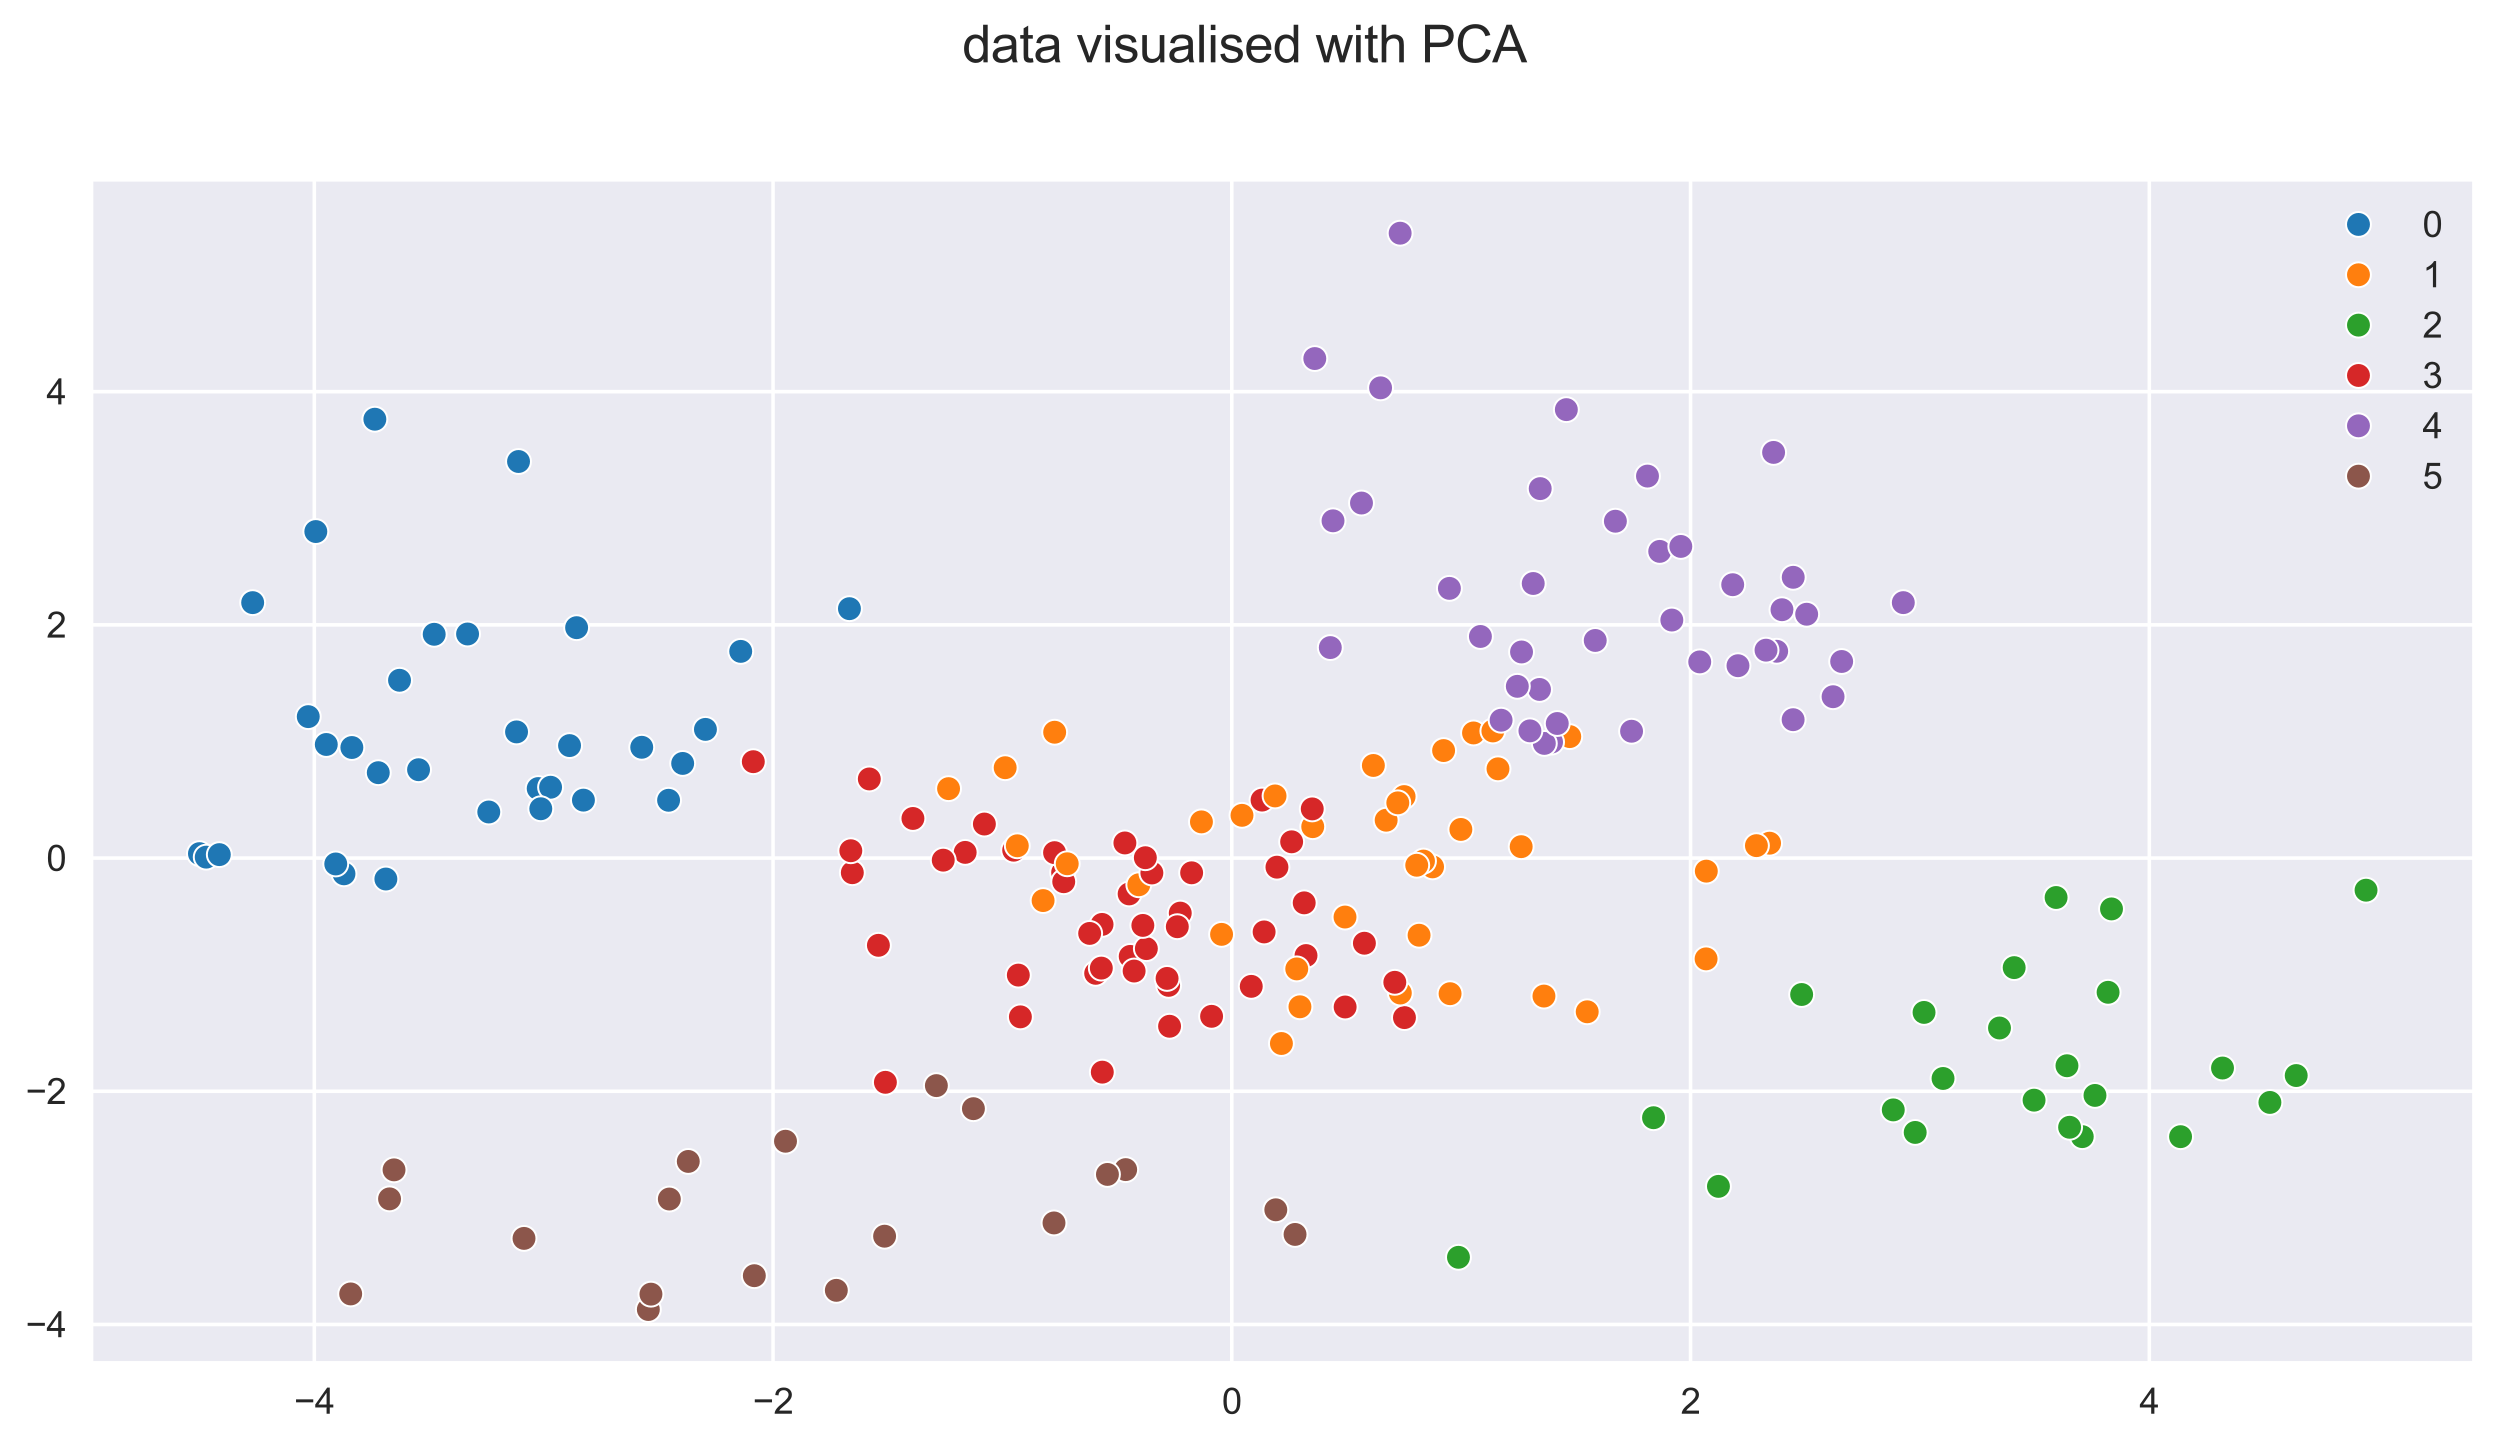 <?xml version="1.0" encoding="utf-8" standalone="no"?>
<!DOCTYPE svg PUBLIC "-//W3C//DTD SVG 1.1//EN"
  "http://www.w3.org/Graphics/SVG/1.1/DTD/svg11.dtd">
<svg xmlns:xlink="http://www.w3.org/1999/xlink" width="702.402pt" height="406.385pt" viewBox="0 0 702.402 406.385" xmlns="http://www.w3.org/2000/svg" version="1.1">
 <defs>
  <style type="text/css">*{stroke-linejoin: round; stroke-linecap: butt}</style>
 </defs>
 <g id="figure_1">
  <g id="patch_1">
   <path d="M 0 406.385 
L 702.402 406.385 
L 702.402 0 
L 0 0 
z
" style="fill: #ffffff"/>
  </g>
  <g id="axes_1">
   <g id="patch_2">
    <path d="M 25.602 383.04 
L 695.202 383.04 
L 695.202 50.4 
L 25.602 50.4 
z
" style="fill: #eaeaf2"/>
   </g>
   <g id="matplotlib.axis_1">
    <g id="xtick_1">
     <g id="line2d_1">
      <path d="M 88.306 383.04 
L 88.306 50.4 
" clip-path="url(#pad8271f023)" style="fill: none; stroke: #ffffff; stroke-linecap: round"/>
     </g>
     <g id="text_1">
      <!-- −4 -->
      <g style="fill: #262626" transform="translate(82.605 397.198) scale(0.1 -0.1)">
       <defs>
        <path id="ArialMT-2212" d="M 3381 1997 
L 356 1997 
L 356 2522 
L 3381 2522 
L 3381 1997 
z
" transform="scale(0.016)"/>
        <path id="ArialMT-34" d="M 2069 0 
L 2069 1097 
L 81 1097 
L 81 1613 
L 2172 4581 
L 2631 4581 
L 2631 1613 
L 3250 1613 
L 3250 1097 
L 2631 1097 
L 2631 0 
L 2069 0 
z
M 2069 1613 
L 2069 3678 
L 634 1613 
L 2069 1613 
z
" transform="scale(0.016)"/>
       </defs>
       <use xlink:href="#ArialMT-2212"/>
       <use xlink:href="#ArialMT-34" x="58.398"/>
      </g>
     </g>
    </g>
    <g id="xtick_2">
     <g id="line2d_2">
      <path d="M 217.197 383.04 
L 217.197 50.4 
" clip-path="url(#pad8271f023)" style="fill: none; stroke: #ffffff; stroke-linecap: round"/>
     </g>
     <g id="text_2">
      <!-- −2 -->
      <g style="fill: #262626" transform="translate(211.496 397.198) scale(0.1 -0.1)">
       <defs>
        <path id="ArialMT-32" d="M 3222 541 
L 3222 0 
L 194 0 
Q 188 203 259 391 
Q 375 700 629 1000 
Q 884 1300 1366 1694 
Q 2113 2306 2375 2664 
Q 2638 3022 2638 3341 
Q 2638 3675 2398 3904 
Q 2159 4134 1775 4134 
Q 1369 4134 1125 3890 
Q 881 3647 878 3216 
L 300 3275 
Q 359 3922 746 4261 
Q 1134 4600 1788 4600 
Q 2447 4600 2831 4234 
Q 3216 3869 3216 3328 
Q 3216 3053 3103 2787 
Q 2991 2522 2730 2228 
Q 2469 1934 1863 1422 
Q 1356 997 1212 845 
Q 1069 694 975 541 
L 3222 541 
z
" transform="scale(0.016)"/>
       </defs>
       <use xlink:href="#ArialMT-2212"/>
       <use xlink:href="#ArialMT-32" x="58.398"/>
      </g>
     </g>
    </g>
    <g id="xtick_3">
     <g id="line2d_3">
      <path d="M 346.087 383.04 
L 346.087 50.4 
" clip-path="url(#pad8271f023)" style="fill: none; stroke: #ffffff; stroke-linecap: round"/>
     </g>
     <g id="text_3">
      <!-- 0 -->
      <g style="fill: #262626" transform="translate(343.307 397.198) scale(0.1 -0.1)">
       <defs>
        <path id="ArialMT-30" d="M 266 2259 
Q 266 3072 433 3567 
Q 600 4063 929 4331 
Q 1259 4600 1759 4600 
Q 2128 4600 2406 4451 
Q 2684 4303 2865 4023 
Q 3047 3744 3150 3342 
Q 3253 2941 3253 2259 
Q 3253 1453 3087 958 
Q 2922 463 2592 192 
Q 2263 -78 1759 -78 
Q 1097 -78 719 397 
Q 266 969 266 2259 
z
M 844 2259 
Q 844 1131 1108 757 
Q 1372 384 1759 384 
Q 2147 384 2411 759 
Q 2675 1134 2675 2259 
Q 2675 3391 2411 3762 
Q 2147 4134 1753 4134 
Q 1366 4134 1134 3806 
Q 844 3388 844 2259 
z
" transform="scale(0.016)"/>
       </defs>
       <use xlink:href="#ArialMT-30"/>
      </g>
     </g>
    </g>
    <g id="xtick_4">
     <g id="line2d_4">
      <path d="M 474.978 383.04 
L 474.978 50.4 
" clip-path="url(#pad8271f023)" style="fill: none; stroke: #ffffff; stroke-linecap: round"/>
     </g>
     <g id="text_4">
      <!-- 2 -->
      <g style="fill: #262626" transform="translate(472.197 397.198) scale(0.1 -0.1)">
       <use xlink:href="#ArialMT-32"/>
      </g>
     </g>
    </g>
    <g id="xtick_5">
     <g id="line2d_5">
      <path d="M 603.868 383.04 
L 603.868 50.4 
" clip-path="url(#pad8271f023)" style="fill: none; stroke: #ffffff; stroke-linecap: round"/>
     </g>
     <g id="text_5">
      <!-- 4 -->
      <g style="fill: #262626" transform="translate(601.088 397.198) scale(0.1 -0.1)">
       <use xlink:href="#ArialMT-34"/>
      </g>
     </g>
    </g>
   </g>
   <g id="matplotlib.axis_2">
    <g id="ytick_1">
     <g id="line2d_6">
      <path d="M 25.602 372.12 
L 695.202 372.12 
" clip-path="url(#pad8271f023)" style="fill: none; stroke: #ffffff; stroke-linecap: round"/>
     </g>
     <g id="text_6">
      <!-- −4 -->
      <g style="fill: #262626" transform="translate(7.2 375.699) scale(0.1 -0.1)">
       <use xlink:href="#ArialMT-2212"/>
       <use xlink:href="#ArialMT-34" x="58.398"/>
      </g>
     </g>
    </g>
    <g id="ytick_2">
     <g id="line2d_7">
      <path d="M 25.602 306.6 
L 695.202 306.6 
" clip-path="url(#pad8271f023)" style="fill: none; stroke: #ffffff; stroke-linecap: round"/>
     </g>
     <g id="text_7">
      <!-- −2 -->
      <g style="fill: #262626" transform="translate(7.2 310.179) scale(0.1 -0.1)">
       <use xlink:href="#ArialMT-2212"/>
       <use xlink:href="#ArialMT-32" x="58.398"/>
      </g>
     </g>
    </g>
    <g id="ytick_3">
     <g id="line2d_8">
      <path d="M 25.602 241.08 
L 695.202 241.08 
" clip-path="url(#pad8271f023)" style="fill: none; stroke: #ffffff; stroke-linecap: round"/>
     </g>
     <g id="text_8">
      <!-- 0 -->
      <g style="fill: #262626" transform="translate(13.041 244.659) scale(0.1 -0.1)">
       <use xlink:href="#ArialMT-30"/>
      </g>
     </g>
    </g>
    <g id="ytick_4">
     <g id="line2d_9">
      <path d="M 25.602 175.56 
L 695.202 175.56 
" clip-path="url(#pad8271f023)" style="fill: none; stroke: #ffffff; stroke-linecap: round"/>
     </g>
     <g id="text_9">
      <!-- 2 -->
      <g style="fill: #262626" transform="translate(13.041 179.139) scale(0.1 -0.1)">
       <use xlink:href="#ArialMT-32"/>
      </g>
     </g>
    </g>
    <g id="ytick_5">
     <g id="line2d_10">
      <path d="M 25.602 110.04 
L 695.202 110.04 
" clip-path="url(#pad8271f023)" style="fill: none; stroke: #ffffff; stroke-linecap: round"/>
     </g>
     <g id="text_10">
      <!-- 4 -->
      <g style="fill: #262626" transform="translate(13.041 113.619) scale(0.1 -0.1)">
       <use xlink:href="#ArialMT-34"/>
      </g>
     </g>
    </g>
   </g>
   <g id="PathCollection_1">
    <defs>
     <path id="C0_0_6894074771" d="M 0 3.5 
C 0.928 3.5 1.819 3.131 2.475 2.475 
C 3.131 1.819 3.5 0.928 3.5 -0 
C 3.5 -0.928 3.131 -1.819 2.475 -2.475 
C 1.819 -3.131 0.928 -3.5 0 -3.5 
C -0.928 -3.5 -1.819 -3.131 -2.475 -2.475 
C -3.131 -1.819 -3.5 -0.928 -3.5 0 
C -3.5 0.928 -3.131 1.819 -2.475 2.475 
C -1.819 3.131 -0.928 3.5 0 3.5 
z
"/>
    </defs>
    <g clip-path="url(#pad8271f023)">
     <use xlink:href="#C0_0_6894074771" x="482.817" y="333.325" style="fill: #2ca02c; stroke: #ffffff; stroke-width: 0.56"/>
    </g>
    <g clip-path="url(#pad8271f023)">
     <use xlink:href="#C0_0_6894074771" x="612.653" y="319.359" style="fill: #2ca02c; stroke: #ffffff; stroke-width: 0.56"/>
    </g>
    <g clip-path="url(#pad8271f023)">
     <use xlink:href="#C0_0_6894074771" x="248.536" y="347.325" style="fill: #8c564b; stroke: #ffffff; stroke-width: 0.56"/>
    </g>
    <g clip-path="url(#pad8271f023)">
     <use xlink:href="#C0_0_6894074771" x="585.032" y="319.35" style="fill: #2ca02c; stroke: #ffffff; stroke-width: 0.56"/>
    </g>
    <g clip-path="url(#pad8271f023)">
     <use xlink:href="#C0_0_6894074771" x="409.772" y="353.256" style="fill: #2ca02c; stroke: #ffffff; stroke-width: 0.56"/>
    </g>
    <g clip-path="url(#pad8271f023)">
     <use xlink:href="#C0_0_6894074771" x="581.478" y="316.721" style="fill: #2ca02c; stroke: #ffffff; stroke-width: 0.56"/>
    </g>
    <g clip-path="url(#pad8271f023)">
     <use xlink:href="#C0_0_6894074771" x="182.159" y="367.92" style="fill: #8c564b; stroke: #ffffff; stroke-width: 0.56"/>
    </g>
    <g clip-path="url(#pad8271f023)">
     <use xlink:href="#C0_0_6894074771" x="645.145" y="302.186" style="fill: #2ca02c; stroke: #ffffff; stroke-width: 0.56"/>
    </g>
    <g clip-path="url(#pad8271f023)">
     <use xlink:href="#C0_0_6894074771" x="98.528" y="363.541" style="fill: #8c564b; stroke: #ffffff; stroke-width: 0.56"/>
    </g>
    <g clip-path="url(#pad8271f023)">
     <use xlink:href="#C0_0_6894074771" x="538.095" y="318.17" style="fill: #2ca02c; stroke: #ffffff; stroke-width: 0.56"/>
    </g>
    <g clip-path="url(#pad8271f023)">
     <use xlink:href="#C0_0_6894074771" x="182.891" y="363.606" style="fill: #8c564b; stroke: #ffffff; stroke-width: 0.56"/>
    </g>
    <g clip-path="url(#pad8271f023)">
     <use xlink:href="#C0_0_6894074771" x="637.754" y="309.741" style="fill: #2ca02c; stroke: #ffffff; stroke-width: 0.56"/>
    </g>
    <g clip-path="url(#pad8271f023)">
     <use xlink:href="#C0_0_6894074771" x="211.937" y="358.417" style="fill: #8c564b; stroke: #ffffff; stroke-width: 0.56"/>
    </g>
    <g clip-path="url(#pad8271f023)">
     <use xlink:href="#C0_0_6894074771" x="571.493" y="309.103" style="fill: #2ca02c; stroke: #ffffff; stroke-width: 0.56"/>
    </g>
    <g clip-path="url(#pad8271f023)">
     <use xlink:href="#C0_0_6894074771" x="234.977" y="362.535" style="fill: #8c564b; stroke: #ffffff; stroke-width: 0.56"/>
    </g>
    <g clip-path="url(#pad8271f023)">
     <use xlink:href="#C0_0_6894074771" x="588.609" y="307.771" style="fill: #2ca02c; stroke: #ffffff; stroke-width: 0.56"/>
    </g>
    <g clip-path="url(#pad8271f023)">
     <use xlink:href="#C0_0_6894074771" x="363.86" y="346.825" style="fill: #8c564b; stroke: #ffffff; stroke-width: 0.56"/>
    </g>
    <g clip-path="url(#pad8271f023)">
     <use xlink:href="#C0_0_6894074771" x="580.735" y="299.429" style="fill: #2ca02c; stroke: #ffffff; stroke-width: 0.56"/>
    </g>
    <g clip-path="url(#pad8271f023)">
     <use xlink:href="#C0_0_6894074771" x="296.133" y="343.596" style="fill: #8c564b; stroke: #ffffff; stroke-width: 0.56"/>
    </g>
    <g clip-path="url(#pad8271f023)">
     <use xlink:href="#C0_0_6894074771" x="624.439" y="300.073" style="fill: #2ca02c; stroke: #ffffff; stroke-width: 0.56"/>
    </g>
    <g clip-path="url(#pad8271f023)">
     <use xlink:href="#C0_0_6894074771" x="358.451" y="339.905" style="fill: #8c564b; stroke: #ffffff; stroke-width: 0.56"/>
    </g>
    <g clip-path="url(#pad8271f023)">
     <use xlink:href="#C0_0_6894074771" x="545.919" y="303.006" style="fill: #2ca02c; stroke: #ffffff; stroke-width: 0.56"/>
    </g>
    <g clip-path="url(#pad8271f023)">
     <use xlink:href="#C0_0_6894074771" x="147.228" y="347.94" style="fill: #8c564b; stroke: #ffffff; stroke-width: 0.56"/>
    </g>
    <g clip-path="url(#pad8271f023)">
     <use xlink:href="#C0_0_6894074771" x="531.937" y="311.837" style="fill: #2ca02c; stroke: #ffffff; stroke-width: 0.56"/>
    </g>
    <g clip-path="url(#pad8271f023)">
     <use xlink:href="#C0_0_6894074771" x="188.058" y="336.881" style="fill: #8c564b; stroke: #ffffff; stroke-width: 0.56"/>
    </g>
    <g clip-path="url(#pad8271f023)">
     <use xlink:href="#C0_0_6894074771" x="561.781" y="288.829" style="fill: #2ca02c; stroke: #ffffff; stroke-width: 0.56"/>
    </g>
    <g clip-path="url(#pad8271f023)">
     <use xlink:href="#C0_0_6894074771" x="316.267" y="328.613" style="fill: #8c564b; stroke: #ffffff; stroke-width: 0.56"/>
    </g>
    <g clip-path="url(#pad8271f023)">
     <use xlink:href="#C0_0_6894074771" x="464.577" y="314.032" style="fill: #2ca02c; stroke: #ffffff; stroke-width: 0.56"/>
    </g>
    <g clip-path="url(#pad8271f023)">
     <use xlink:href="#C0_0_6894074771" x="311.147" y="329.967" style="fill: #8c564b; stroke: #ffffff; stroke-width: 0.56"/>
    </g>
    <g clip-path="url(#pad8271f023)">
     <use xlink:href="#C0_0_6894074771" x="592.291" y="278.798" style="fill: #2ca02c; stroke: #ffffff; stroke-width: 0.56"/>
    </g>
    <g clip-path="url(#pad8271f023)">
     <use xlink:href="#C0_0_6894074771" x="109.45" y="336.834" style="fill: #8c564b; stroke: #ffffff; stroke-width: 0.56"/>
    </g>
    <g clip-path="url(#pad8271f023)">
     <use xlink:href="#C0_0_6894074771" x="540.582" y="284.451" style="fill: #2ca02c; stroke: #ffffff; stroke-width: 0.56"/>
    </g>
    <g clip-path="url(#pad8271f023)">
     <use xlink:href="#C0_0_6894074771" x="110.709" y="328.681" style="fill: #8c564b; stroke: #ffffff; stroke-width: 0.56"/>
    </g>
    <g clip-path="url(#pad8271f023)">
     <use xlink:href="#C0_0_6894074771" x="664.765" y="250.11" style="fill: #2ca02c; stroke: #ffffff; stroke-width: 0.56"/>
    </g>
    <g clip-path="url(#pad8271f023)">
     <use xlink:href="#C0_0_6894074771" x="193.379" y="326.316" style="fill: #8c564b; stroke: #ffffff; stroke-width: 0.56"/>
    </g>
    <g clip-path="url(#pad8271f023)">
     <use xlink:href="#C0_0_6894074771" x="565.904" y="271.862" style="fill: #2ca02c; stroke: #ffffff; stroke-width: 0.56"/>
    </g>
    <g clip-path="url(#pad8271f023)">
     <use xlink:href="#C0_0_6894074771" x="220.697" y="320.643" style="fill: #8c564b; stroke: #ffffff; stroke-width: 0.56"/>
    </g>
    <g clip-path="url(#pad8271f023)">
     <use xlink:href="#C0_0_6894074771" x="506.19" y="279.416" style="fill: #2ca02c; stroke: #ffffff; stroke-width: 0.56"/>
    </g>
    <g clip-path="url(#pad8271f023)">
     <use xlink:href="#C0_0_6894074771" x="273.492" y="311.492" style="fill: #8c564b; stroke: #ffffff; stroke-width: 0.56"/>
    </g>
    <g clip-path="url(#pad8271f023)">
     <use xlink:href="#C0_0_6894074771" x="577.685" y="252.162" style="fill: #2ca02c; stroke: #ffffff; stroke-width: 0.56"/>
    </g>
    <g clip-path="url(#pad8271f023)">
     <use xlink:href="#C0_0_6894074771" x="248.761" y="304.09" style="fill: #d62728; stroke: #ffffff; stroke-width: 0.56"/>
    </g>
    <g clip-path="url(#pad8271f023)">
     <use xlink:href="#C0_0_6894074771" x="593.25" y="255.37" style="fill: #2ca02c; stroke: #ffffff; stroke-width: 0.56"/>
    </g>
    <g clip-path="url(#pad8271f023)">
     <use xlink:href="#C0_0_6894074771" x="309.703" y="301.233" style="fill: #d62728; stroke: #ffffff; stroke-width: 0.56"/>
    </g>
    <g clip-path="url(#pad8271f023)">
     <use xlink:href="#C0_0_6894074771" x="445.945" y="284.272" style="fill: #ff7f0e; stroke: #ffffff; stroke-width: 0.56"/>
    </g>
    <g clip-path="url(#pad8271f023)">
     <use xlink:href="#C0_0_6894074771" x="263.084" y="305.014" style="fill: #8c564b; stroke: #ffffff; stroke-width: 0.56"/>
    </g>
    <g clip-path="url(#pad8271f023)">
     <use xlink:href="#C0_0_6894074771" x="479.345" y="269.404" style="fill: #ff7f0e; stroke: #ffffff; stroke-width: 0.56"/>
    </g>
    <g clip-path="url(#pad8271f023)">
     <use xlink:href="#C0_0_6894074771" x="394.597" y="285.905" style="fill: #d62728; stroke: #ffffff; stroke-width: 0.56"/>
    </g>
    <g clip-path="url(#pad8271f023)">
     <use xlink:href="#C0_0_6894074771" x="393.434" y="279.003" style="fill: #ff7f0e; stroke: #ffffff; stroke-width: 0.56"/>
    </g>
    <g clip-path="url(#pad8271f023)">
     <use xlink:href="#C0_0_6894074771" x="365.233" y="282.867" style="fill: #ff7f0e; stroke: #ffffff; stroke-width: 0.56"/>
    </g>
    <g clip-path="url(#pad8271f023)">
     <use xlink:href="#C0_0_6894074771" x="360.027" y="293.183" style="fill: #ff7f0e; stroke: #ffffff; stroke-width: 0.56"/>
    </g>
    <g clip-path="url(#pad8271f023)">
     <use xlink:href="#C0_0_6894074771" x="377.934" y="282.924" style="fill: #d62728; stroke: #ffffff; stroke-width: 0.56"/>
    </g>
    <g clip-path="url(#pad8271f023)">
     <use xlink:href="#C0_0_6894074771" x="433.789" y="279.858" style="fill: #ff7f0e; stroke: #ffffff; stroke-width: 0.56"/>
    </g>
    <g clip-path="url(#pad8271f023)">
     <use xlink:href="#C0_0_6894074771" x="407.414" y="279.187" style="fill: #ff7f0e; stroke: #ffffff; stroke-width: 0.56"/>
    </g>
    <g clip-path="url(#pad8271f023)">
     <use xlink:href="#C0_0_6894074771" x="391.885" y="275.991" style="fill: #d62728; stroke: #ffffff; stroke-width: 0.56"/>
    </g>
    <g clip-path="url(#pad8271f023)">
     <use xlink:href="#C0_0_6894074771" x="340.409" y="285.547" style="fill: #d62728; stroke: #ffffff; stroke-width: 0.56"/>
    </g>
    <g clip-path="url(#pad8271f023)">
     <use xlink:href="#C0_0_6894074771" x="328.605" y="288.342" style="fill: #d62728; stroke: #ffffff; stroke-width: 0.56"/>
    </g>
    <g clip-path="url(#pad8271f023)">
     <use xlink:href="#C0_0_6894074771" x="351.556" y="277.128" style="fill: #d62728; stroke: #ffffff; stroke-width: 0.56"/>
    </g>
    <g clip-path="url(#pad8271f023)">
     <use xlink:href="#C0_0_6894074771" x="286.69" y="285.696" style="fill: #d62728; stroke: #ffffff; stroke-width: 0.56"/>
    </g>
    <g clip-path="url(#pad8271f023)">
     <use xlink:href="#C0_0_6894074771" x="398.706" y="262.764" style="fill: #ff7f0e; stroke: #ffffff; stroke-width: 0.56"/>
    </g>
    <g clip-path="url(#pad8271f023)">
     <use xlink:href="#C0_0_6894074771" x="328.335" y="276.847" style="fill: #d62728; stroke: #ffffff; stroke-width: 0.56"/>
    </g>
    <g clip-path="url(#pad8271f023)">
     <use xlink:href="#C0_0_6894074771" x="327.905" y="274.896" style="fill: #d62728; stroke: #ffffff; stroke-width: 0.56"/>
    </g>
    <g clip-path="url(#pad8271f023)">
     <use xlink:href="#C0_0_6894074771" x="479.407" y="244.756" style="fill: #ff7f0e; stroke: #ffffff; stroke-width: 0.56"/>
    </g>
    <g clip-path="url(#pad8271f023)">
     <use xlink:href="#C0_0_6894074771" x="307.84" y="273.465" style="fill: #d62728; stroke: #ffffff; stroke-width: 0.56"/>
    </g>
    <g clip-path="url(#pad8271f023)">
     <use xlink:href="#C0_0_6894074771" x="383.344" y="265.01" style="fill: #d62728; stroke: #ffffff; stroke-width: 0.56"/>
    </g>
    <g clip-path="url(#pad8271f023)">
     <use xlink:href="#C0_0_6894074771" x="309.428" y="272.001" style="fill: #d62728; stroke: #ffffff; stroke-width: 0.56"/>
    </g>
    <g clip-path="url(#pad8271f023)">
     <use xlink:href="#C0_0_6894074771" x="497.18" y="236.903" style="fill: #ff7f0e; stroke: #ffffff; stroke-width: 0.56"/>
    </g>
    <g clip-path="url(#pad8271f023)">
     <use xlink:href="#C0_0_6894074771" x="366.94" y="268.471" style="fill: #d62728; stroke: #ffffff; stroke-width: 0.56"/>
    </g>
    <g clip-path="url(#pad8271f023)">
     <use xlink:href="#C0_0_6894074771" x="286.111" y="273.964" style="fill: #d62728; stroke: #ffffff; stroke-width: 0.56"/>
    </g>
    <g clip-path="url(#pad8271f023)">
     <use xlink:href="#C0_0_6894074771" x="493.488" y="237.592" style="fill: #ff7f0e; stroke: #ffffff; stroke-width: 0.56"/>
    </g>
    <g clip-path="url(#pad8271f023)">
     <use xlink:href="#C0_0_6894074771" x="364.336" y="272.222" style="fill: #ff7f0e; stroke: #ffffff; stroke-width: 0.56"/>
    </g>
    <g clip-path="url(#pad8271f023)">
     <use xlink:href="#C0_0_6894074771" x="317.542" y="268.711" style="fill: #d62728; stroke: #ffffff; stroke-width: 0.56"/>
    </g>
    <g clip-path="url(#pad8271f023)">
     <use xlink:href="#C0_0_6894074771" x="318.646" y="272.823" style="fill: #d62728; stroke: #ffffff; stroke-width: 0.56"/>
    </g>
    <g clip-path="url(#pad8271f023)">
     <use xlink:href="#C0_0_6894074771" x="322.083" y="266.521" style="fill: #d62728; stroke: #ffffff; stroke-width: 0.56"/>
    </g>
    <g clip-path="url(#pad8271f023)">
     <use xlink:href="#C0_0_6894074771" x="355.169" y="261.836" style="fill: #d62728; stroke: #ffffff; stroke-width: 0.56"/>
    </g>
    <g clip-path="url(#pad8271f023)">
     <use xlink:href="#C0_0_6894074771" x="309.634" y="259.723" style="fill: #d62728; stroke: #ffffff; stroke-width: 0.56"/>
    </g>
    <g clip-path="url(#pad8271f023)">
     <use xlink:href="#C0_0_6894074771" x="402.495" y="243.554" style="fill: #ff7f0e; stroke: #ffffff; stroke-width: 0.56"/>
    </g>
    <g clip-path="url(#pad8271f023)">
     <use xlink:href="#C0_0_6894074771" x="366.431" y="253.664" style="fill: #d62728; stroke: #ffffff; stroke-width: 0.56"/>
    </g>
    <g clip-path="url(#pad8271f023)">
     <use xlink:href="#C0_0_6894074771" x="343.212" y="262.52" style="fill: #ff7f0e; stroke: #ffffff; stroke-width: 0.56"/>
    </g>
    <g clip-path="url(#pad8271f023)">
     <use xlink:href="#C0_0_6894074771" x="399.944" y="241.928" style="fill: #ff7f0e; stroke: #ffffff; stroke-width: 0.56"/>
    </g>
    <g clip-path="url(#pad8271f023)">
     <use xlink:href="#C0_0_6894074771" x="306.153" y="262.253" style="fill: #d62728; stroke: #ffffff; stroke-width: 0.56"/>
    </g>
    <g clip-path="url(#pad8271f023)">
     <use xlink:href="#C0_0_6894074771" x="331.606" y="256.547" style="fill: #d62728; stroke: #ffffff; stroke-width: 0.56"/>
    </g>
    <g clip-path="url(#pad8271f023)">
     <use xlink:href="#C0_0_6894074771" x="377.897" y="257.652" style="fill: #ff7f0e; stroke: #ffffff; stroke-width: 0.56"/>
    </g>
    <g clip-path="url(#pad8271f023)">
     <use xlink:href="#C0_0_6894074771" x="246.8" y="265.598" style="fill: #d62728; stroke: #ffffff; stroke-width: 0.56"/>
    </g>
    <g clip-path="url(#pad8271f023)">
     <use xlink:href="#C0_0_6894074771" x="321.098" y="260.005" style="fill: #d62728; stroke: #ffffff; stroke-width: 0.56"/>
    </g>
    <g clip-path="url(#pad8271f023)">
     <use xlink:href="#C0_0_6894074771" x="427.392" y="237.878" style="fill: #ff7f0e; stroke: #ffffff; stroke-width: 0.56"/>
    </g>
    <g clip-path="url(#pad8271f023)">
     <use xlink:href="#C0_0_6894074771" x="330.778" y="260.372" style="fill: #d62728; stroke: #ffffff; stroke-width: 0.56"/>
    </g>
    <g clip-path="url(#pad8271f023)">
     <use xlink:href="#C0_0_6894074771" x="358.773" y="243.64" style="fill: #d62728; stroke: #ffffff; stroke-width: 0.56"/>
    </g>
    <g clip-path="url(#pad8271f023)">
     <use xlink:href="#C0_0_6894074771" x="410.444" y="233.04" style="fill: #ff7f0e; stroke: #ffffff; stroke-width: 0.56"/>
    </g>
    <g clip-path="url(#pad8271f023)">
     <use xlink:href="#C0_0_6894074771" x="398.046" y="243.1" style="fill: #ff7f0e; stroke: #ffffff; stroke-width: 0.56"/>
    </g>
    <g clip-path="url(#pad8271f023)">
     <use xlink:href="#C0_0_6894074771" x="317.242" y="251.155" style="fill: #d62728; stroke: #ffffff; stroke-width: 0.56"/>
    </g>
    <g clip-path="url(#pad8271f023)">
     <use xlink:href="#C0_0_6894074771" x="298.562" y="245.137" style="fill: #d62728; stroke: #ffffff; stroke-width: 0.56"/>
    </g>
    <g clip-path="url(#pad8271f023)">
     <use xlink:href="#C0_0_6894074771" x="394.501" y="223.806" style="fill: #ff7f0e; stroke: #ffffff; stroke-width: 0.56"/>
    </g>
    <g clip-path="url(#pad8271f023)">
     <use xlink:href="#C0_0_6894074771" x="334.803" y="245.224" style="fill: #d62728; stroke: #ffffff; stroke-width: 0.56"/>
    </g>
    <g clip-path="url(#pad8271f023)">
     <use xlink:href="#C0_0_6894074771" x="293.071" y="253.027" style="fill: #ff7f0e; stroke: #ffffff; stroke-width: 0.56"/>
    </g>
    <g clip-path="url(#pad8271f023)">
     <use xlink:href="#C0_0_6894074771" x="319.961" y="248.588" style="fill: #ff7f0e; stroke: #ffffff; stroke-width: 0.56"/>
    </g>
    <g clip-path="url(#pad8271f023)">
     <use xlink:href="#C0_0_6894074771" x="389.458" y="230.446" style="fill: #ff7f0e; stroke: #ffffff; stroke-width: 0.56"/>
    </g>
    <g clip-path="url(#pad8271f023)">
     <use xlink:href="#C0_0_6894074771" x="323.631" y="245.267" style="fill: #d62728; stroke: #ffffff; stroke-width: 0.56"/>
    </g>
    <g clip-path="url(#pad8271f023)">
     <use xlink:href="#C0_0_6894074771" x="368.828" y="232.259" style="fill: #ff7f0e; stroke: #ffffff; stroke-width: 0.56"/>
    </g>
    <g clip-path="url(#pad8271f023)">
     <use xlink:href="#C0_0_6894074771" x="298.867" y="247.726" style="fill: #d62728; stroke: #ffffff; stroke-width: 0.56"/>
    </g>
    <g clip-path="url(#pad8271f023)">
     <use xlink:href="#C0_0_6894074771" x="420.877" y="216.006" style="fill: #ff7f0e; stroke: #ffffff; stroke-width: 0.56"/>
    </g>
    <g clip-path="url(#pad8271f023)">
     <use xlink:href="#C0_0_6894074771" x="337.556" y="230.918" style="fill: #ff7f0e; stroke: #ffffff; stroke-width: 0.56"/>
    </g>
    <g clip-path="url(#pad8271f023)">
     <use xlink:href="#C0_0_6894074771" x="321.798" y="240.983" style="fill: #d62728; stroke: #ffffff; stroke-width: 0.56"/>
    </g>
    <g clip-path="url(#pad8271f023)">
     <use xlink:href="#C0_0_6894074771" x="316.051" y="236.836" style="fill: #d62728; stroke: #ffffff; stroke-width: 0.56"/>
    </g>
    <g clip-path="url(#pad8271f023)">
     <use xlink:href="#C0_0_6894074771" x="392.726" y="225.569" style="fill: #ff7f0e; stroke: #ffffff; stroke-width: 0.56"/>
    </g>
    <g clip-path="url(#pad8271f023)">
     <use xlink:href="#C0_0_6894074771" x="362.9" y="236.516" style="fill: #d62728; stroke: #ffffff; stroke-width: 0.56"/>
    </g>
    <g clip-path="url(#pad8271f023)">
     <use xlink:href="#C0_0_6894074771" x="348.952" y="229.077" style="fill: #ff7f0e; stroke: #ffffff; stroke-width: 0.56"/>
    </g>
    <g clip-path="url(#pad8271f023)">
     <use xlink:href="#C0_0_6894074771" x="271.175" y="239.487" style="fill: #d62728; stroke: #ffffff; stroke-width: 0.56"/>
    </g>
    <g clip-path="url(#pad8271f023)">
     <use xlink:href="#C0_0_6894074771" x="296.291" y="239.562" style="fill: #d62728; stroke: #ffffff; stroke-width: 0.56"/>
    </g>
    <g clip-path="url(#pad8271f023)">
     <use xlink:href="#C0_0_6894074771" x="239.469" y="245.196" style="fill: #d62728; stroke: #ffffff; stroke-width: 0.56"/>
    </g>
    <g clip-path="url(#pad8271f023)">
     <use xlink:href="#C0_0_6894074771" x="265.014" y="241.673" style="fill: #d62728; stroke: #ffffff; stroke-width: 0.56"/>
    </g>
    <g clip-path="url(#pad8271f023)">
     <use xlink:href="#C0_0_6894074771" x="284.805" y="238.869" style="fill: #d62728; stroke: #ffffff; stroke-width: 0.56"/>
    </g>
    <g clip-path="url(#pad8271f023)">
     <use xlink:href="#C0_0_6894074771" x="441.036" y="206.957" style="fill: #ff7f0e; stroke: #ffffff; stroke-width: 0.56"/>
    </g>
    <g clip-path="url(#pad8271f023)">
     <use xlink:href="#C0_0_6894074771" x="299.849" y="242.684" style="fill: #ff7f0e; stroke: #ffffff; stroke-width: 0.56"/>
    </g>
    <g clip-path="url(#pad8271f023)">
     <use xlink:href="#C0_0_6894074771" x="405.596" y="210.878" style="fill: #ff7f0e; stroke: #ffffff; stroke-width: 0.56"/>
    </g>
    <g clip-path="url(#pad8271f023)">
     <use xlink:href="#C0_0_6894074771" x="414.003" y="205.931" style="fill: #ff7f0e; stroke: #ffffff; stroke-width: 0.56"/>
    </g>
    <g clip-path="url(#pad8271f023)">
     <use xlink:href="#C0_0_6894074771" x="419.443" y="205.368" style="fill: #ff7f0e; stroke: #ffffff; stroke-width: 0.56"/>
    </g>
    <g clip-path="url(#pad8271f023)">
     <use xlink:href="#C0_0_6894074771" x="239.045" y="239.023" style="fill: #d62728; stroke: #ffffff; stroke-width: 0.56"/>
    </g>
    <g clip-path="url(#pad8271f023)">
     <use xlink:href="#C0_0_6894074771" x="368.691" y="227.27" style="fill: #d62728; stroke: #ffffff; stroke-width: 0.56"/>
    </g>
    <g clip-path="url(#pad8271f023)">
     <use xlink:href="#C0_0_6894074771" x="276.574" y="231.523" style="fill: #d62728; stroke: #ffffff; stroke-width: 0.56"/>
    </g>
    <g clip-path="url(#pad8271f023)">
     <use xlink:href="#C0_0_6894074771" x="354.585" y="224.793" style="fill: #d62728; stroke: #ffffff; stroke-width: 0.56"/>
    </g>
    <g clip-path="url(#pad8271f023)">
     <use xlink:href="#C0_0_6894074771" x="385.866" y="215.065" style="fill: #ff7f0e; stroke: #ffffff; stroke-width: 0.56"/>
    </g>
    <g clip-path="url(#pad8271f023)">
     <use xlink:href="#C0_0_6894074771" x="285.82" y="237.633" style="fill: #ff7f0e; stroke: #ffffff; stroke-width: 0.56"/>
    </g>
    <g clip-path="url(#pad8271f023)">
     <use xlink:href="#C0_0_6894074771" x="358.239" y="223.626" style="fill: #ff7f0e; stroke: #ffffff; stroke-width: 0.56"/>
    </g>
    <g clip-path="url(#pad8271f023)">
     <use xlink:href="#C0_0_6894074771" x="503.799" y="202.201" style="fill: #9467bd; stroke: #ffffff; stroke-width: 0.56"/>
    </g>
    <g clip-path="url(#pad8271f023)">
     <use xlink:href="#C0_0_6894074771" x="266.51" y="221.577" style="fill: #ff7f0e; stroke: #ffffff; stroke-width: 0.56"/>
    </g>
    <g clip-path="url(#pad8271f023)">
     <use xlink:href="#C0_0_6894074771" x="458.406" y="205.45" style="fill: #9467bd; stroke: #ffffff; stroke-width: 0.56"/>
    </g>
    <g clip-path="url(#pad8271f023)">
     <use xlink:href="#C0_0_6894074771" x="256.497" y="229.956" style="fill: #d62728; stroke: #ffffff; stroke-width: 0.56"/>
    </g>
    <g clip-path="url(#pad8271f023)">
     <use xlink:href="#C0_0_6894074771" x="515.022" y="195.748" style="fill: #9467bd; stroke: #ffffff; stroke-width: 0.56"/>
    </g>
    <g clip-path="url(#pad8271f023)">
     <use xlink:href="#C0_0_6894074771" x="96.643" y="245.504" style="fill: #1f77b4; stroke: #ffffff; stroke-width: 0.56"/>
    </g>
    <g clip-path="url(#pad8271f023)">
     <use xlink:href="#C0_0_6894074771" x="435.928" y="208.489" style="fill: #9467bd; stroke: #ffffff; stroke-width: 0.56"/>
    </g>
    <g clip-path="url(#pad8271f023)">
     <use xlink:href="#C0_0_6894074771" x="108.415" y="246.972" style="fill: #1f77b4; stroke: #ffffff; stroke-width: 0.56"/>
    </g>
    <g clip-path="url(#pad8271f023)">
     <use xlink:href="#C0_0_6894074771" x="433.895" y="208.868" style="fill: #9467bd; stroke: #ffffff; stroke-width: 0.56"/>
    </g>
    <g clip-path="url(#pad8271f023)">
     <use xlink:href="#C0_0_6894074771" x="282.418" y="215.692" style="fill: #ff7f0e; stroke: #ffffff; stroke-width: 0.56"/>
    </g>
    <g clip-path="url(#pad8271f023)">
     <use xlink:href="#C0_0_6894074771" x="429.847" y="205.341" style="fill: #9467bd; stroke: #ffffff; stroke-width: 0.56"/>
    </g>
    <g clip-path="url(#pad8271f023)">
     <use xlink:href="#C0_0_6894074771" x="151.211" y="221.552" style="fill: #1f77b4; stroke: #ffffff; stroke-width: 0.56"/>
    </g>
    <g clip-path="url(#pad8271f023)">
     <use xlink:href="#C0_0_6894074771" x="499.176" y="182.978" style="fill: #9467bd; stroke: #ffffff; stroke-width: 0.56"/>
    </g>
    <g clip-path="url(#pad8271f023)">
     <use xlink:href="#C0_0_6894074771" x="94.335" y="242.738" style="fill: #1f77b4; stroke: #ffffff; stroke-width: 0.56"/>
    </g>
    <g clip-path="url(#pad8271f023)">
     <use xlink:href="#C0_0_6894074771" x="437.527" y="203.275" style="fill: #9467bd; stroke: #ffffff; stroke-width: 0.56"/>
    </g>
    <g clip-path="url(#pad8271f023)">
     <use xlink:href="#C0_0_6894074771" x="191.803" y="214.494" style="fill: #1f77b4; stroke: #ffffff; stroke-width: 0.56"/>
    </g>
    <g clip-path="url(#pad8271f023)">
     <use xlink:href="#C0_0_6894074771" x="421.752" y="202.352" style="fill: #9467bd; stroke: #ffffff; stroke-width: 0.56"/>
    </g>
    <g clip-path="url(#pad8271f023)">
     <use xlink:href="#C0_0_6894074771" x="56.038" y="239.839" style="fill: #1f77b4; stroke: #ffffff; stroke-width: 0.56"/>
    </g>
    <g clip-path="url(#pad8271f023)">
     <use xlink:href="#C0_0_6894074771" x="517.432" y="185.852" style="fill: #9467bd; stroke: #ffffff; stroke-width: 0.56"/>
    </g>
    <g clip-path="url(#pad8271f023)">
     <use xlink:href="#C0_0_6894074771" x="296.317" y="205.73" style="fill: #ff7f0e; stroke: #ffffff; stroke-width: 0.56"/>
    </g>
    <g clip-path="url(#pad8271f023)">
     <use xlink:href="#C0_0_6894074771" x="488.302" y="187.037" style="fill: #9467bd; stroke: #ffffff; stroke-width: 0.56"/>
    </g>
    <g clip-path="url(#pad8271f023)">
     <use xlink:href="#C0_0_6894074771" x="154.69" y="221.184" style="fill: #1f77b4; stroke: #ffffff; stroke-width: 0.56"/>
    </g>
    <g clip-path="url(#pad8271f023)">
     <use xlink:href="#C0_0_6894074771" x="534.756" y="169.314" style="fill: #9467bd; stroke: #ffffff; stroke-width: 0.56"/>
    </g>
    <g clip-path="url(#pad8271f023)">
     <use xlink:href="#C0_0_6894074771" x="244.242" y="218.853" style="fill: #d62728; stroke: #ffffff; stroke-width: 0.56"/>
    </g>
    <g clip-path="url(#pad8271f023)">
     <use xlink:href="#C0_0_6894074771" x="432.54" y="193.704" style="fill: #9467bd; stroke: #ffffff; stroke-width: 0.56"/>
    </g>
    <g clip-path="url(#pad8271f023)">
     <use xlink:href="#C0_0_6894074771" x="187.846" y="224.846" style="fill: #1f77b4; stroke: #ffffff; stroke-width: 0.56"/>
    </g>
    <g clip-path="url(#pad8271f023)">
     <use xlink:href="#C0_0_6894074771" x="496.182" y="182.673" style="fill: #9467bd; stroke: #ffffff; stroke-width: 0.56"/>
    </g>
    <g clip-path="url(#pad8271f023)">
     <use xlink:href="#C0_0_6894074771" x="151.94" y="227.228" style="fill: #1f77b4; stroke: #ffffff; stroke-width: 0.56"/>
    </g>
    <g clip-path="url(#pad8271f023)">
     <use xlink:href="#C0_0_6894074771" x="477.558" y="185.966" style="fill: #9467bd; stroke: #ffffff; stroke-width: 0.56"/>
    </g>
    <g clip-path="url(#pad8271f023)">
     <use xlink:href="#C0_0_6894074771" x="163.922" y="224.807" style="fill: #1f77b4; stroke: #ffffff; stroke-width: 0.56"/>
    </g>
    <g clip-path="url(#pad8271f023)">
     <use xlink:href="#C0_0_6894074771" x="426.307" y="192.832" style="fill: #9467bd; stroke: #ffffff; stroke-width: 0.56"/>
    </g>
    <g clip-path="url(#pad8271f023)">
     <use xlink:href="#C0_0_6894074771" x="137.327" y="228.137" style="fill: #1f77b4; stroke: #ffffff; stroke-width: 0.56"/>
    </g>
    <g clip-path="url(#pad8271f023)">
     <use xlink:href="#C0_0_6894074771" x="500.668" y="171.306" style="fill: #9467bd; stroke: #ffffff; stroke-width: 0.56"/>
    </g>
    <g clip-path="url(#pad8271f023)">
     <use xlink:href="#C0_0_6894074771" x="57.944" y="240.822" style="fill: #1f77b4; stroke: #ffffff; stroke-width: 0.56"/>
    </g>
    <g clip-path="url(#pad8271f023)">
     <use xlink:href="#C0_0_6894074771" x="448.2" y="179.942" style="fill: #9467bd; stroke: #ffffff; stroke-width: 0.56"/>
    </g>
    <g clip-path="url(#pad8271f023)">
     <use xlink:href="#C0_0_6894074771" x="61.618" y="240.114" style="fill: #1f77b4; stroke: #ffffff; stroke-width: 0.56"/>
    </g>
    <g clip-path="url(#pad8271f023)">
     <use xlink:href="#C0_0_6894074771" x="427.492" y="183.179" style="fill: #9467bd; stroke: #ffffff; stroke-width: 0.56"/>
    </g>
    <g clip-path="url(#pad8271f023)">
     <use xlink:href="#C0_0_6894074771" x="211.651" y="214.003" style="fill: #d62728; stroke: #ffffff; stroke-width: 0.56"/>
    </g>
    <g clip-path="url(#pad8271f023)">
     <use xlink:href="#C0_0_6894074771" x="469.717" y="174.21" style="fill: #9467bd; stroke: #ffffff; stroke-width: 0.56"/>
    </g>
    <g clip-path="url(#pad8271f023)">
     <use xlink:href="#C0_0_6894074771" x="145.13" y="205.636" style="fill: #1f77b4; stroke: #ffffff; stroke-width: 0.56"/>
    </g>
    <g clip-path="url(#pad8271f023)">
     <use xlink:href="#C0_0_6894074771" x="507.603" y="172.577" style="fill: #9467bd; stroke: #ffffff; stroke-width: 0.56"/>
    </g>
    <g clip-path="url(#pad8271f023)">
     <use xlink:href="#C0_0_6894074771" x="180.301" y="209.958" style="fill: #1f77b4; stroke: #ffffff; stroke-width: 0.56"/>
    </g>
    <g clip-path="url(#pad8271f023)">
     <use xlink:href="#C0_0_6894074771" x="415.939" y="178.824" style="fill: #9467bd; stroke: #ffffff; stroke-width: 0.56"/>
    </g>
    <g clip-path="url(#pad8271f023)">
     <use xlink:href="#C0_0_6894074771" x="160.023" y="209.479" style="fill: #1f77b4; stroke: #ffffff; stroke-width: 0.56"/>
    </g>
    <g clip-path="url(#pad8271f023)">
     <use xlink:href="#C0_0_6894074771" x="503.829" y="162.201" style="fill: #9467bd; stroke: #ffffff; stroke-width: 0.56"/>
    </g>
    <g clip-path="url(#pad8271f023)">
     <use xlink:href="#C0_0_6894074771" x="198.201" y="204.93" style="fill: #1f77b4; stroke: #ffffff; stroke-width: 0.56"/>
    </g>
    <g clip-path="url(#pad8271f023)">
     <use xlink:href="#C0_0_6894074771" x="373.763" y="181.943" style="fill: #9467bd; stroke: #ffffff; stroke-width: 0.56"/>
    </g>
    <g clip-path="url(#pad8271f023)">
     <use xlink:href="#C0_0_6894074771" x="117.598" y="216.257" style="fill: #1f77b4; stroke: #ffffff; stroke-width: 0.56"/>
    </g>
    <g clip-path="url(#pad8271f023)">
     <use xlink:href="#C0_0_6894074771" x="430.778" y="163.938" style="fill: #9467bd; stroke: #ffffff; stroke-width: 0.56"/>
    </g>
    <g clip-path="url(#pad8271f023)">
     <use xlink:href="#C0_0_6894074771" x="106.282" y="217.092" style="fill: #1f77b4; stroke: #ffffff; stroke-width: 0.56"/>
    </g>
    <g clip-path="url(#pad8271f023)">
     <use xlink:href="#C0_0_6894074771" x="486.822" y="164.278" style="fill: #9467bd; stroke: #ffffff; stroke-width: 0.56"/>
    </g>
    <g clip-path="url(#pad8271f023)">
     <use xlink:href="#C0_0_6894074771" x="91.673" y="209.17" style="fill: #1f77b4; stroke: #ffffff; stroke-width: 0.56"/>
    </g>
    <g clip-path="url(#pad8271f023)">
     <use xlink:href="#C0_0_6894074771" x="466.316" y="154.92" style="fill: #9467bd; stroke: #ffffff; stroke-width: 0.56"/>
    </g>
    <g clip-path="url(#pad8271f023)">
     <use xlink:href="#C0_0_6894074771" x="98.858" y="210.022" style="fill: #1f77b4; stroke: #ffffff; stroke-width: 0.56"/>
    </g>
    <g clip-path="url(#pad8271f023)">
     <use xlink:href="#C0_0_6894074771" x="407.227" y="165.31" style="fill: #9467bd; stroke: #ffffff; stroke-width: 0.56"/>
    </g>
    <g clip-path="url(#pad8271f023)">
     <use xlink:href="#C0_0_6894074771" x="86.61" y="201.344" style="fill: #1f77b4; stroke: #ffffff; stroke-width: 0.56"/>
    </g>
    <g clip-path="url(#pad8271f023)">
     <use xlink:href="#C0_0_6894074771" x="472.242" y="153.524" style="fill: #9467bd; stroke: #ffffff; stroke-width: 0.56"/>
    </g>
    <g clip-path="url(#pad8271f023)">
     <use xlink:href="#C0_0_6894074771" x="208.111" y="183.012" style="fill: #1f77b4; stroke: #ffffff; stroke-width: 0.56"/>
    </g>
    <g clip-path="url(#pad8271f023)">
     <use xlink:href="#C0_0_6894074771" x="453.861" y="146.443" style="fill: #9467bd; stroke: #ffffff; stroke-width: 0.56"/>
    </g>
    <g clip-path="url(#pad8271f023)">
     <use xlink:href="#C0_0_6894074771" x="112.252" y="191.133" style="fill: #1f77b4; stroke: #ffffff; stroke-width: 0.56"/>
    </g>
    <g clip-path="url(#pad8271f023)">
     <use xlink:href="#C0_0_6894074771" x="462.88" y="133.762" style="fill: #9467bd; stroke: #ffffff; stroke-width: 0.56"/>
    </g>
    <g clip-path="url(#pad8271f023)">
     <use xlink:href="#C0_0_6894074771" x="238.659" y="171.012" style="fill: #1f77b4; stroke: #ffffff; stroke-width: 0.56"/>
    </g>
    <g clip-path="url(#pad8271f023)">
     <use xlink:href="#C0_0_6894074771" x="498.311" y="127.111" style="fill: #9467bd; stroke: #ffffff; stroke-width: 0.56"/>
    </g>
    <g clip-path="url(#pad8271f023)">
     <use xlink:href="#C0_0_6894074771" x="131.369" y="178.127" style="fill: #1f77b4; stroke: #ffffff; stroke-width: 0.56"/>
    </g>
    <g clip-path="url(#pad8271f023)">
     <use xlink:href="#C0_0_6894074771" x="382.525" y="141.333" style="fill: #9467bd; stroke: #ffffff; stroke-width: 0.56"/>
    </g>
    <g clip-path="url(#pad8271f023)">
     <use xlink:href="#C0_0_6894074771" x="121.992" y="178.211" style="fill: #1f77b4; stroke: #ffffff; stroke-width: 0.56"/>
    </g>
    <g clip-path="url(#pad8271f023)">
     <use xlink:href="#C0_0_6894074771" x="432.739" y="137.281" style="fill: #9467bd; stroke: #ffffff; stroke-width: 0.56"/>
    </g>
    <g clip-path="url(#pad8271f023)">
     <use xlink:href="#C0_0_6894074771" x="162.006" y="176.35" style="fill: #1f77b4; stroke: #ffffff; stroke-width: 0.56"/>
    </g>
    <g clip-path="url(#pad8271f023)">
     <use xlink:href="#C0_0_6894074771" x="374.528" y="146.328" style="fill: #9467bd; stroke: #ffffff; stroke-width: 0.56"/>
    </g>
    <g clip-path="url(#pad8271f023)">
     <use xlink:href="#C0_0_6894074771" x="70.99" y="169.316" style="fill: #1f77b4; stroke: #ffffff; stroke-width: 0.56"/>
    </g>
    <g clip-path="url(#pad8271f023)">
     <use xlink:href="#C0_0_6894074771" x="440.082" y="115.087" style="fill: #9467bd; stroke: #ffffff; stroke-width: 0.56"/>
    </g>
    <g clip-path="url(#pad8271f023)">
     <use xlink:href="#C0_0_6894074771" x="88.732" y="149.344" style="fill: #1f77b4; stroke: #ffffff; stroke-width: 0.56"/>
    </g>
    <g clip-path="url(#pad8271f023)">
     <use xlink:href="#C0_0_6894074771" x="387.889" y="108.966" style="fill: #9467bd; stroke: #ffffff; stroke-width: 0.56"/>
    </g>
    <g clip-path="url(#pad8271f023)">
     <use xlink:href="#C0_0_6894074771" x="145.687" y="129.665" style="fill: #1f77b4; stroke: #ffffff; stroke-width: 0.56"/>
    </g>
    <g clip-path="url(#pad8271f023)">
     <use xlink:href="#C0_0_6894074771" x="369.404" y="100.738" style="fill: #9467bd; stroke: #ffffff; stroke-width: 0.56"/>
    </g>
    <g clip-path="url(#pad8271f023)">
     <use xlink:href="#C0_0_6894074771" x="105.319" y="117.784" style="fill: #1f77b4; stroke: #ffffff; stroke-width: 0.56"/>
    </g>
    <g clip-path="url(#pad8271f023)">
     <use xlink:href="#C0_0_6894074771" x="393.386" y="65.52" style="fill: #9467bd; stroke: #ffffff; stroke-width: 0.56"/>
    </g>
   </g>
   <g id="line2d_11"/>
   <g id="line2d_12"/>
   <g id="line2d_13"/>
   <g id="line2d_14"/>
   <g id="line2d_15"/>
   <g id="line2d_16"/>
   <g id="patch_3">
    <path d="M 25.602 383.04 
L 25.602 50.4 
" style="fill: none; stroke: #ffffff; stroke-width: 1.25; stroke-linejoin: miter; stroke-linecap: square"/>
   </g>
   <g id="patch_4">
    <path d="M 695.202 383.04 
L 695.202 50.4 
" style="fill: none; stroke: #ffffff; stroke-width: 1.25; stroke-linejoin: miter; stroke-linecap: square"/>
   </g>
   <g id="patch_5">
    <path d="M 25.602 383.04 
L 695.202 383.04 
" style="fill: none; stroke: #ffffff; stroke-width: 1.25; stroke-linejoin: miter; stroke-linecap: square"/>
   </g>
   <g id="patch_6">
    <path d="M 25.602 50.4 
L 695.202 50.4 
" style="fill: none; stroke: #ffffff; stroke-width: 1.25; stroke-linejoin: miter; stroke-linecap: square"/>
   </g>
   <g id="legend_1">
    <g id="line2d_17">
     <defs>
      <path id="maa2285ce0d" d="M 0 3.5 
C 0.928 3.5 1.819 3.131 2.475 2.475 
C 3.131 1.819 3.5 0.928 3.5 0 
C 3.5 -0.928 3.131 -1.819 2.475 -2.475 
C 1.819 -3.131 0.928 -3.5 0 -3.5 
C -0.928 -3.5 -1.819 -3.131 -2.475 -2.475 
C -3.131 -1.819 -3.5 -0.928 -3.5 0 
C -3.5 0.928 -3.131 1.819 -2.475 2.475 
C -1.819 3.131 -0.928 3.5 0 3.5 
z
" style="stroke: #ffffff; stroke-width: 0.56"/>
     </defs>
     <g>
      <use xlink:href="#maa2285ce0d" x="662.641" y="63.058" style="fill: #1f77b4; stroke: #ffffff; stroke-width: 0.56"/>
     </g>
    </g>
    <g id="text_11">
     <!-- 0 -->
     <g style="fill: #262626" transform="translate(680.641 66.558) scale(0.1 -0.1)">
      <use xlink:href="#ArialMT-30"/>
     </g>
    </g>
    <g id="line2d_18">
     <defs>
      <path id="m058101478b" d="M 0 3.5 
C 0.928 3.5 1.819 3.131 2.475 2.475 
C 3.131 1.819 3.5 0.928 3.5 0 
C 3.5 -0.928 3.131 -1.819 2.475 -2.475 
C 1.819 -3.131 0.928 -3.5 0 -3.5 
C -0.928 -3.5 -1.819 -3.131 -2.475 -2.475 
C -3.131 -1.819 -3.5 -0.928 -3.5 0 
C -3.5 0.928 -3.131 1.819 -2.475 2.475 
C -1.819 3.131 -0.928 3.5 0 3.5 
z
" style="stroke: #ffffff; stroke-width: 0.56"/>
     </defs>
     <g>
      <use xlink:href="#m058101478b" x="662.641" y="77.203" style="fill: #ff7f0e; stroke: #ffffff; stroke-width: 0.56"/>
     </g>
    </g>
    <g id="text_12">
     <!-- 1 -->
     <g style="fill: #262626" transform="translate(680.641 80.703) scale(0.1 -0.1)">
      <defs>
       <path id="ArialMT-31" d="M 2384 0 
L 1822 0 
L 1822 3584 
Q 1619 3391 1289 3197 
Q 959 3003 697 2906 
L 697 3450 
Q 1169 3672 1522 3987 
Q 1875 4303 2022 4600 
L 2384 4600 
L 2384 0 
z
" transform="scale(0.016)"/>
      </defs>
      <use xlink:href="#ArialMT-31"/>
     </g>
    </g>
    <g id="line2d_19">
     <defs>
      <path id="m8bfea06de3" d="M 0 3.5 
C 0.928 3.5 1.819 3.131 2.475 2.475 
C 3.131 1.819 3.5 0.928 3.5 0 
C 3.5 -0.928 3.131 -1.819 2.475 -2.475 
C 1.819 -3.131 0.928 -3.5 0 -3.5 
C -0.928 -3.5 -1.819 -3.131 -2.475 -2.475 
C -3.131 -1.819 -3.5 -0.928 -3.5 0 
C -3.5 0.928 -3.131 1.819 -2.475 2.475 
C -1.819 3.131 -0.928 3.5 0 3.5 
z
" style="stroke: #ffffff; stroke-width: 0.56"/>
     </defs>
     <g>
      <use xlink:href="#m8bfea06de3" x="662.641" y="91.348" style="fill: #2ca02c; stroke: #ffffff; stroke-width: 0.56"/>
     </g>
    </g>
    <g id="text_13">
     <!-- 2 -->
     <g style="fill: #262626" transform="translate(680.641 94.848) scale(0.1 -0.1)">
      <use xlink:href="#ArialMT-32"/>
     </g>
    </g>
    <g id="line2d_20">
     <defs>
      <path id="mdfd35ce583" d="M 0 3.5 
C 0.928 3.5 1.819 3.131 2.475 2.475 
C 3.131 1.819 3.5 0.928 3.5 0 
C 3.5 -0.928 3.131 -1.819 2.475 -2.475 
C 1.819 -3.131 0.928 -3.5 0 -3.5 
C -0.928 -3.5 -1.819 -3.131 -2.475 -2.475 
C -3.131 -1.819 -3.5 -0.928 -3.5 0 
C -3.5 0.928 -3.131 1.819 -2.475 2.475 
C -1.819 3.131 -0.928 3.5 0 3.5 
z
" style="stroke: #ffffff; stroke-width: 0.56"/>
     </defs>
     <g>
      <use xlink:href="#mdfd35ce583" x="662.641" y="105.494" style="fill: #d62728; stroke: #ffffff; stroke-width: 0.56"/>
     </g>
    </g>
    <g id="text_14">
     <!-- 3 -->
     <g style="fill: #262626" transform="translate(680.641 108.994) scale(0.1 -0.1)">
      <defs>
       <path id="ArialMT-33" d="M 269 1209 
L 831 1284 
Q 928 806 1161 595 
Q 1394 384 1728 384 
Q 2125 384 2398 659 
Q 2672 934 2672 1341 
Q 2672 1728 2419 1979 
Q 2166 2231 1775 2231 
Q 1616 2231 1378 2169 
L 1441 2663 
Q 1497 2656 1531 2656 
Q 1891 2656 2178 2843 
Q 2466 3031 2466 3422 
Q 2466 3731 2256 3934 
Q 2047 4138 1716 4138 
Q 1388 4138 1169 3931 
Q 950 3725 888 3313 
L 325 3413 
Q 428 3978 793 4289 
Q 1159 4600 1703 4600 
Q 2078 4600 2393 4439 
Q 2709 4278 2876 4000 
Q 3044 3722 3044 3409 
Q 3044 3113 2884 2869 
Q 2725 2625 2413 2481 
Q 2819 2388 3044 2092 
Q 3269 1797 3269 1353 
Q 3269 753 2831 336 
Q 2394 -81 1725 -81 
Q 1122 -81 723 278 
Q 325 638 269 1209 
z
" transform="scale(0.016)"/>
      </defs>
      <use xlink:href="#ArialMT-33"/>
     </g>
    </g>
    <g id="line2d_21">
     <defs>
      <path id="m35c2c71f6d" d="M 0 3.5 
C 0.928 3.5 1.819 3.131 2.475 2.475 
C 3.131 1.819 3.5 0.928 3.5 0 
C 3.5 -0.928 3.131 -1.819 2.475 -2.475 
C 1.819 -3.131 0.928 -3.5 0 -3.5 
C -0.928 -3.5 -1.819 -3.131 -2.475 -2.475 
C -3.131 -1.819 -3.5 -0.928 -3.5 0 
C -3.5 0.928 -3.131 1.819 -2.475 2.475 
C -1.819 3.131 -0.928 3.5 0 3.5 
z
" style="stroke: #ffffff; stroke-width: 0.56"/>
     </defs>
     <g>
      <use xlink:href="#m35c2c71f6d" x="662.641" y="119.639" style="fill: #9467bd; stroke: #ffffff; stroke-width: 0.56"/>
     </g>
    </g>
    <g id="text_15">
     <!-- 4 -->
     <g style="fill: #262626" transform="translate(680.641 123.139) scale(0.1 -0.1)">
      <use xlink:href="#ArialMT-34"/>
     </g>
    </g>
    <g id="line2d_22">
     <defs>
      <path id="mb72a50428d" d="M 0 3.5 
C 0.928 3.5 1.819 3.131 2.475 2.475 
C 3.131 1.819 3.5 0.928 3.5 0 
C 3.5 -0.928 3.131 -1.819 2.475 -2.475 
C 1.819 -3.131 0.928 -3.5 0 -3.5 
C -0.928 -3.5 -1.819 -3.131 -2.475 -2.475 
C -3.131 -1.819 -3.5 -0.928 -3.5 0 
C -3.5 0.928 -3.131 1.819 -2.475 2.475 
C -1.819 3.131 -0.928 3.5 0 3.5 
z
" style="stroke: #ffffff; stroke-width: 0.56"/>
     </defs>
     <g>
      <use xlink:href="#mb72a50428d" x="662.641" y="133.784" style="fill: #8c564b; stroke: #ffffff; stroke-width: 0.56"/>
     </g>
    </g>
    <g id="text_16">
     <!-- 5 -->
     <g style="fill: #262626" transform="translate(680.641 137.284) scale(0.1 -0.1)">
      <defs>
       <path id="ArialMT-35" d="M 266 1200 
L 856 1250 
Q 922 819 1161 601 
Q 1400 384 1738 384 
Q 2144 384 2425 690 
Q 2706 997 2706 1503 
Q 2706 1984 2436 2262 
Q 2166 2541 1728 2541 
Q 1456 2541 1237 2417 
Q 1019 2294 894 2097 
L 366 2166 
L 809 4519 
L 3088 4519 
L 3088 3981 
L 1259 3981 
L 1013 2750 
Q 1425 3038 1878 3038 
Q 2478 3038 2890 2622 
Q 3303 2206 3303 1553 
Q 3303 931 2941 478 
Q 2500 -78 1738 -78 
Q 1113 -78 717 272 
Q 322 622 266 1200 
z
" transform="scale(0.016)"/>
      </defs>
      <use xlink:href="#ArialMT-35"/>
     </g>
    </g>
   </g>
  </g>
  <g id="text_17">
   <!-- data visualised with PCA -->
   <g style="fill: #262626" transform="translate(270.366 17.507) scale(0.144 -0.144)">
    <defs>
     <path id="ArialMT-64" d="M 2575 0 
L 2575 419 
Q 2259 -75 1647 -75 
Q 1250 -75 917 144 
Q 584 363 401 755 
Q 219 1147 219 1656 
Q 219 2153 384 2558 
Q 550 2963 881 3178 
Q 1213 3394 1622 3394 
Q 1922 3394 2156 3267 
Q 2391 3141 2538 2938 
L 2538 4581 
L 3097 4581 
L 3097 0 
L 2575 0 
z
M 797 1656 
Q 797 1019 1065 703 
Q 1334 388 1700 388 
Q 2069 388 2326 689 
Q 2584 991 2584 1609 
Q 2584 2291 2321 2609 
Q 2059 2928 1675 2928 
Q 1300 2928 1048 2622 
Q 797 2316 797 1656 
z
" transform="scale(0.016)"/>
     <path id="ArialMT-61" d="M 2588 409 
Q 2275 144 1986 34 
Q 1697 -75 1366 -75 
Q 819 -75 525 192 
Q 231 459 231 875 
Q 231 1119 342 1320 
Q 453 1522 633 1644 
Q 813 1766 1038 1828 
Q 1203 1872 1538 1913 
Q 2219 1994 2541 2106 
Q 2544 2222 2544 2253 
Q 2544 2597 2384 2738 
Q 2169 2928 1744 2928 
Q 1347 2928 1158 2789 
Q 969 2650 878 2297 
L 328 2372 
Q 403 2725 575 2942 
Q 747 3159 1072 3276 
Q 1397 3394 1825 3394 
Q 2250 3394 2515 3294 
Q 2781 3194 2906 3042 
Q 3031 2891 3081 2659 
Q 3109 2516 3109 2141 
L 3109 1391 
Q 3109 606 3145 398 
Q 3181 191 3288 0 
L 2700 0 
Q 2613 175 2588 409 
z
M 2541 1666 
Q 2234 1541 1622 1453 
Q 1275 1403 1131 1340 
Q 988 1278 909 1158 
Q 831 1038 831 891 
Q 831 666 1001 516 
Q 1172 366 1500 366 
Q 1825 366 2078 508 
Q 2331 650 2450 897 
Q 2541 1088 2541 1459 
L 2541 1666 
z
" transform="scale(0.016)"/>
     <path id="ArialMT-74" d="M 1650 503 
L 1731 6 
Q 1494 -44 1306 -44 
Q 1000 -44 831 53 
Q 663 150 594 308 
Q 525 466 525 972 
L 525 2881 
L 113 2881 
L 113 3319 
L 525 3319 
L 525 4141 
L 1084 4478 
L 1084 3319 
L 1650 3319 
L 1650 2881 
L 1084 2881 
L 1084 941 
Q 1084 700 1114 631 
Q 1144 563 1211 522 
Q 1278 481 1403 481 
Q 1497 481 1650 503 
z
" transform="scale(0.016)"/>
     <path id="ArialMT-20" transform="scale(0.016)"/>
     <path id="ArialMT-76" d="M 1344 0 
L 81 3319 
L 675 3319 
L 1388 1331 
Q 1503 1009 1600 663 
Q 1675 925 1809 1294 
L 2547 3319 
L 3125 3319 
L 1869 0 
L 1344 0 
z
" transform="scale(0.016)"/>
     <path id="ArialMT-69" d="M 425 3934 
L 425 4581 
L 988 4581 
L 988 3934 
L 425 3934 
z
M 425 0 
L 425 3319 
L 988 3319 
L 988 0 
L 425 0 
z
" transform="scale(0.016)"/>
     <path id="ArialMT-73" d="M 197 991 
L 753 1078 
Q 800 744 1014 566 
Q 1228 388 1613 388 
Q 2000 388 2187 545 
Q 2375 703 2375 916 
Q 2375 1106 2209 1216 
Q 2094 1291 1634 1406 
Q 1016 1563 777 1677 
Q 538 1791 414 1992 
Q 291 2194 291 2438 
Q 291 2659 392 2848 
Q 494 3038 669 3163 
Q 800 3259 1026 3326 
Q 1253 3394 1513 3394 
Q 1903 3394 2198 3281 
Q 2494 3169 2634 2976 
Q 2775 2784 2828 2463 
L 2278 2388 
Q 2241 2644 2061 2787 
Q 1881 2931 1553 2931 
Q 1166 2931 1000 2803 
Q 834 2675 834 2503 
Q 834 2394 903 2306 
Q 972 2216 1119 2156 
Q 1203 2125 1616 2013 
Q 2213 1853 2448 1751 
Q 2684 1650 2818 1456 
Q 2953 1263 2953 975 
Q 2953 694 2789 445 
Q 2625 197 2315 61 
Q 2006 -75 1616 -75 
Q 969 -75 630 194 
Q 291 463 197 991 
z
" transform="scale(0.016)"/>
     <path id="ArialMT-75" d="M 2597 0 
L 2597 488 
Q 2209 -75 1544 -75 
Q 1250 -75 995 37 
Q 741 150 617 320 
Q 494 491 444 738 
Q 409 903 409 1263 
L 409 3319 
L 972 3319 
L 972 1478 
Q 972 1038 1006 884 
Q 1059 663 1231 536 
Q 1403 409 1656 409 
Q 1909 409 2131 539 
Q 2353 669 2445 892 
Q 2538 1116 2538 1541 
L 2538 3319 
L 3100 3319 
L 3100 0 
L 2597 0 
z
" transform="scale(0.016)"/>
     <path id="ArialMT-6c" d="M 409 0 
L 409 4581 
L 972 4581 
L 972 0 
L 409 0 
z
" transform="scale(0.016)"/>
     <path id="ArialMT-65" d="M 2694 1069 
L 3275 997 
Q 3138 488 2766 206 
Q 2394 -75 1816 -75 
Q 1088 -75 661 373 
Q 234 822 234 1631 
Q 234 2469 665 2931 
Q 1097 3394 1784 3394 
Q 2450 3394 2872 2941 
Q 3294 2488 3294 1666 
Q 3294 1616 3291 1516 
L 816 1516 
Q 847 969 1125 678 
Q 1403 388 1819 388 
Q 2128 388 2347 550 
Q 2566 713 2694 1069 
z
M 847 1978 
L 2700 1978 
Q 2663 2397 2488 2606 
Q 2219 2931 1791 2931 
Q 1403 2931 1139 2672 
Q 875 2413 847 1978 
z
" transform="scale(0.016)"/>
     <path id="ArialMT-77" d="M 1034 0 
L 19 3319 
L 600 3319 
L 1128 1403 
L 1325 691 
Q 1338 744 1497 1375 
L 2025 3319 
L 2603 3319 
L 3100 1394 
L 3266 759 
L 3456 1400 
L 4025 3319 
L 4572 3319 
L 3534 0 
L 2950 0 
L 2422 1988 
L 2294 2553 
L 1622 0 
L 1034 0 
z
" transform="scale(0.016)"/>
     <path id="ArialMT-68" d="M 422 0 
L 422 4581 
L 984 4581 
L 984 2938 
Q 1378 3394 1978 3394 
Q 2347 3394 2619 3248 
Q 2891 3103 3008 2847 
Q 3125 2591 3125 2103 
L 3125 0 
L 2563 0 
L 2563 2103 
Q 2563 2525 2380 2717 
Q 2197 2909 1863 2909 
Q 1613 2909 1392 2779 
Q 1172 2650 1078 2428 
Q 984 2206 984 1816 
L 984 0 
L 422 0 
z
" transform="scale(0.016)"/>
     <path id="ArialMT-50" d="M 494 0 
L 494 4581 
L 2222 4581 
Q 2678 4581 2919 4538 
Q 3256 4481 3484 4323 
Q 3713 4166 3852 3881 
Q 3991 3597 3991 3256 
Q 3991 2672 3619 2267 
Q 3247 1863 2275 1863 
L 1100 1863 
L 1100 0 
L 494 0 
z
M 1100 2403 
L 2284 2403 
Q 2872 2403 3119 2622 
Q 3366 2841 3366 3238 
Q 3366 3525 3220 3729 
Q 3075 3934 2838 4000 
Q 2684 4041 2272 4041 
L 1100 4041 
L 1100 2403 
z
" transform="scale(0.016)"/>
     <path id="ArialMT-43" d="M 3763 1606 
L 4369 1453 
Q 4178 706 3683 314 
Q 3188 -78 2472 -78 
Q 1731 -78 1267 223 
Q 803 525 561 1097 
Q 319 1669 319 2325 
Q 319 3041 592 3573 
Q 866 4106 1370 4382 
Q 1875 4659 2481 4659 
Q 3169 4659 3637 4309 
Q 4106 3959 4291 3325 
L 3694 3184 
Q 3534 3684 3231 3912 
Q 2928 4141 2469 4141 
Q 1941 4141 1586 3887 
Q 1231 3634 1087 3207 
Q 944 2781 944 2328 
Q 944 1744 1114 1308 
Q 1284 872 1643 656 
Q 2003 441 2422 441 
Q 2931 441 3284 734 
Q 3638 1028 3763 1606 
z
" transform="scale(0.016)"/>
     <path id="ArialMT-41" d="M -9 0 
L 1750 4581 
L 2403 4581 
L 4278 0 
L 3588 0 
L 3053 1388 
L 1138 1388 
L 634 0 
L -9 0 
z
M 1313 1881 
L 2866 1881 
L 2388 3150 
Q 2169 3728 2063 4100 
Q 1975 3659 1816 3225 
L 1313 1881 
z
" transform="scale(0.016)"/>
    </defs>
    <use xlink:href="#ArialMT-64"/>
    <use xlink:href="#ArialMT-61" x="55.615"/>
    <use xlink:href="#ArialMT-74" x="111.23"/>
    <use xlink:href="#ArialMT-61" x="139.014"/>
    <use xlink:href="#ArialMT-20" x="194.629"/>
    <use xlink:href="#ArialMT-76" x="222.412"/>
    <use xlink:href="#ArialMT-69" x="272.412"/>
    <use xlink:href="#ArialMT-73" x="294.629"/>
    <use xlink:href="#ArialMT-75" x="344.629"/>
    <use xlink:href="#ArialMT-61" x="400.244"/>
    <use xlink:href="#ArialMT-6c" x="455.859"/>
    <use xlink:href="#ArialMT-69" x="478.076"/>
    <use xlink:href="#ArialMT-73" x="500.293"/>
    <use xlink:href="#ArialMT-65" x="550.293"/>
    <use xlink:href="#ArialMT-64" x="605.908"/>
    <use xlink:href="#ArialMT-20" x="661.523"/>
    <use xlink:href="#ArialMT-77" x="689.307"/>
    <use xlink:href="#ArialMT-69" x="761.523"/>
    <use xlink:href="#ArialMT-74" x="783.74"/>
    <use xlink:href="#ArialMT-68" x="811.523"/>
    <use xlink:href="#ArialMT-20" x="867.139"/>
    <use xlink:href="#ArialMT-50" x="894.922"/>
    <use xlink:href="#ArialMT-43" x="961.621"/>
    <use xlink:href="#ArialMT-41" x="1033.838"/>
   </g>
  </g>
 </g>
 <defs>
  <clipPath id="pad8271f023">
   <rect x="25.602" y="50.4" width="669.6" height="332.64"/>
  </clipPath>
 </defs>
</svg>
